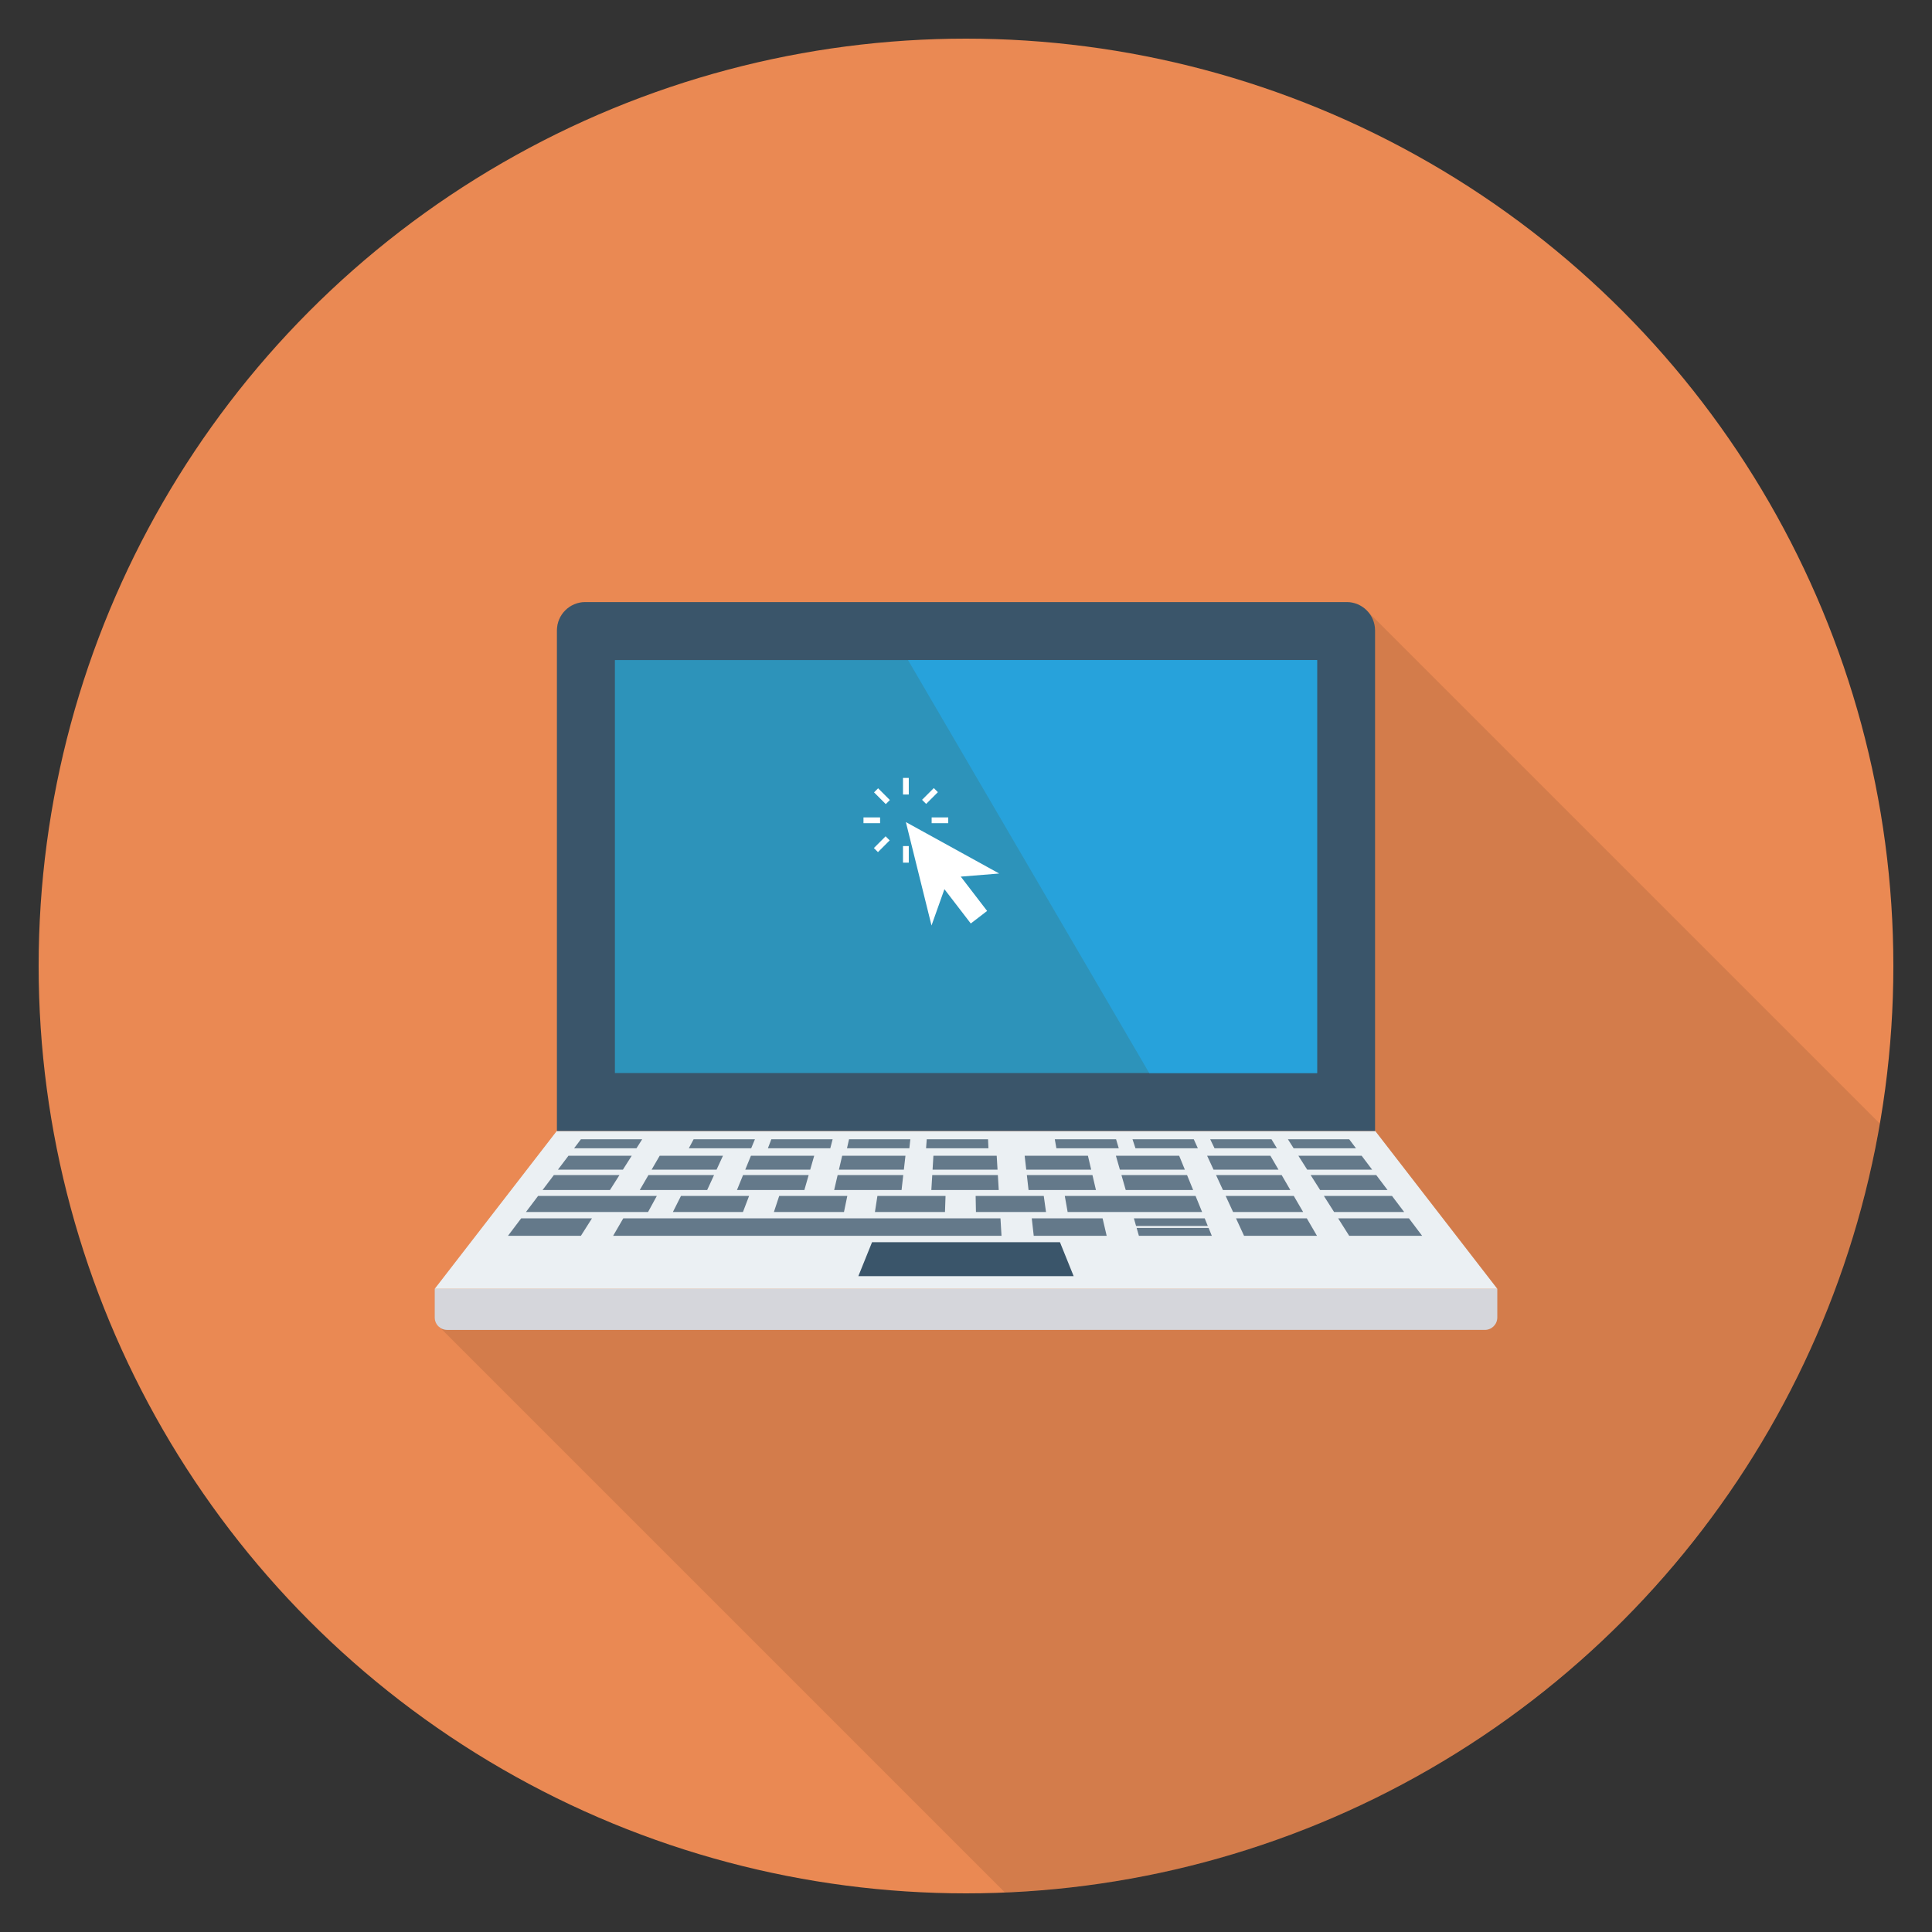 <?xml version="1.0" encoding="utf-8"?>
<!-- Generator: Adobe Illustrator 21.0.2, SVG Export Plug-In . SVG Version: 6.00 Build 0)  -->
<svg xmlns="http://www.w3.org/2000/svg" xmlns:xlink="http://www.w3.org/1999/xlink" version="1.1" id="Layer_1" x="0px" y="0px" viewBox="0 0 100 100" enable-background="new 0 0 100 100" xml:space="preserve" width="512" height="512">
<rect x="0" y="0" width="100" height="100" fill="#333333" stroke="none"/>
<g>
	<circle fill="#EA8953" cx="50" cy="50" r="48"/>
	<path opacity="0.1" d="M97.296,58.155L70.81,31.669   c-0.27-0.31-0.66-0.51-1.11-0.51H30.3c-0.82,0-1.47,0.66-1.47,1.47   v25.91h-0.01L22.5,66.709v1.48c0,0.15,0.05,0.29,0.15,0.4l0.13,0.14   l0.02,0.01l29.21,29.21C74.833,97.008,93.532,80.136,97.296,58.155z"/>
	<g>
		<path fill="#D5D6DB" d="M22.5,66.709v1.483c0,0.356,0.288,0.644,0.644,0.644H76.856    c0.356,0,0.644-0.288,0.644-0.644v-1.483H22.5z"/>
		<polygon fill="#EBF0F3" points="71.182,58.54 28.818,58.54 22.5,66.709 77.5,66.709   "/>
		<path fill="#3A556A" d="M69.704,31.164H30.296c-0.812,0-1.469,0.658-1.469,1.469v25.906    h42.346V32.633C71.173,31.822,70.515,31.164,69.704,31.164z"/>
		<rect x="31.827" y="34.164" fill="#2D93BA" width="36.346" height="21.376"/>
		<polygon fill="#27A2DB" points="68.173,34.164 46.999,34.164 59.483,55.54 68.173,55.54   "/>
		<polygon fill="#64798A" points="32.943,59.436 29.714,59.436 30.068,58.968 33.24,58.968   "/>
		<polygon fill="#64798A" points="38.881,59.436 35.653,59.436 35.902,58.968 39.075,58.968   "/>
		<polygon fill="#64798A" points="42.975,59.436 39.746,59.436 39.924,58.968 43.097,58.968   "/>
		<polygon fill="#64798A" points="47.068,59.436 43.84,59.436 43.946,58.968 47.119,58.968   "/>
		<polygon fill="#64798A" points="51.162,59.436 47.933,59.436 47.968,58.968 51.141,58.968   "/>
		<polygon fill="#64798A" points="57.907,59.436 54.679,59.436 54.596,58.968 57.768,58.968   "/>
		<polygon fill="#64798A" points="62.001,59.436 58.772,59.436 58.618,58.968 61.79,58.968   "/>
		<polygon fill="#64798A" points="66.094,59.436 62.865,59.436 62.64,58.968 65.812,58.968   "/>
		<polygon fill="#64798A" points="70.187,59.436 66.959,59.436 66.662,58.968 69.834,58.968   "/>
		<polygon fill="#64798A" points="32.242,60.54 28.88,60.54 29.423,59.822 32.698,59.822   "/>
		<polygon fill="#64798A" points="37.09,60.54 33.728,60.54 34.145,59.822 37.421,59.822   "/>
		<polygon fill="#64798A" points="41.937,60.54 38.575,60.54 38.868,59.822 42.143,59.822   "/>
		<polygon fill="#64798A" points="46.784,60.54 43.423,60.54 43.591,59.822 46.866,59.822   "/>
		<polygon fill="#64798A" points="51.632,60.54 48.27,60.54 48.313,59.822 51.589,59.822   "/>
		<polygon fill="#64798A" points="56.479,60.54 53.118,60.54 53.036,59.822 56.311,59.822   "/>
		<polygon fill="#64798A" points="61.327,60.54 57.965,60.54 57.759,59.822 61.034,59.822   "/>
		<polygon fill="#64798A" points="66.174,60.54 62.812,60.54 62.481,59.822 65.756,59.822   "/>
		<polygon fill="#64798A" points="71.021,60.54 67.66,60.54 67.204,59.822 70.479,59.822   "/>
		<polygon fill="#64798A" points="31.572,61.595 28.083,61.595 28.667,60.822 32.063,60.822   "/>
		<polygon fill="#64798A" points="36.603,61.595 33.114,61.595 33.563,60.822 36.959,60.822   "/>
		<polygon fill="#64798A" points="41.634,61.595 38.145,61.595 38.46,60.822 41.856,60.822   "/>
		<polygon fill="#64798A" points="46.665,61.595 43.176,61.595 43.356,60.822 46.752,60.822   "/>
		<polygon fill="#64798A" points="51.695,61.595 48.206,61.595 48.253,60.822 51.649,60.822   "/>
		<polygon fill="#64798A" points="56.726,61.595 53.237,61.595 53.15,60.822 56.545,60.822   "/>
		<polygon fill="#64798A" points="61.757,61.595 58.268,61.595 58.046,60.822 61.442,60.822   "/>
		<polygon fill="#64798A" points="66.788,61.595 63.299,61.595 62.943,60.822 66.339,60.822   "/>
		<polygon fill="#64798A" points="71.819,61.595 68.33,61.595 67.839,60.822 71.235,60.822   "/>
		<polygon fill="#64798A" points="33.543,62.733 27.223,62.733 27.853,61.9 33.998,61.9   "/>
		<polygon fill="#64798A" points="38.455,62.733 34.829,62.733 35.248,61.9 38.773,61.9   "/>
		<polygon fill="#64798A" points="43.684,62.733 40.057,62.733 40.332,61.9 43.857,61.9   "/>
		<polygon fill="#64798A" points="48.912,62.733 45.286,62.733 45.415,61.9 48.941,61.9   "/>
		<polygon fill="#64798A" points="54.141,62.733 50.515,62.733 50.499,61.9 54.025,61.9   "/>
		<polygon fill="#64798A" points="62.221,62.733 55.261,62.733 55.113,61.9 61.881,61.9   "/>
		<polygon fill="#64798A" points="67.45,62.733 63.824,62.733 63.439,61.9 66.965,61.9   "/>
		<polygon fill="#64798A" points="72.679,62.733 69.052,62.733 68.523,61.9 72.049,61.9   "/>
		<polygon fill="#64798A" points="30.067,63.965 26.293,63.965 26.975,63.062 30.64,63.062   "/>
		<polygon fill="#64798A" points="51.838,63.965 31.736,63.965 32.26,63.062 51.784,63.062   "/>
		<polygon fill="#64798A" points="57.281,63.965 53.506,63.965 53.404,63.062 57.07,63.062   "/>
		<polygon fill="#64798A" points="68.166,63.965 64.392,63.965 63.976,63.062 67.641,63.062   "/>
		<polygon fill="#64798A" points="73.609,63.965 69.834,63.965 69.262,63.062 72.927,63.062   "/>
		<polygon fill="#64798A" points="62.516,63.456 62.356,63.062 58.69,63.062 58.803,63.456   "/>
		<polygon fill="#64798A" points="58.832,63.558 58.949,63.965 62.723,63.965 62.558,63.558   "/>
		<polygon fill="#3A556A" points="55.572,66.053 44.428,66.053 45.137,64.296 54.863,64.296   "/>
		<polygon fill="#FFFFFF" points="51.718,45.213 46.888,42.551 48.215,47.904 48.883,46.024     50.247,47.799 51.093,47.15 49.729,45.374   "/>
		<g>
			<rect x="46.739" y="40.265" fill="#FFFFFF" width="0.299" height="0.859"/>
			<rect x="46.739" y="43.792" fill="#FFFFFF" width="0.299" height="0.859"/>
			
				<rect x="48.503" y="42.029" transform="matrix(-1.836970e-16 1 -1 -1.836970e-16 91.11 -6.194)" fill="#FFFFFF" width="0.299" height="0.859"/>
			
				<rect x="44.975" y="42.029" transform="matrix(-1.836970e-16 1 -1 -1.836970e-16 87.582 -2.666)" fill="#FFFFFF" width="0.299" height="0.859"/>
			
				<rect x="47.986" y="40.781" transform="matrix(0.707 0.707 -0.707 0.707 43.239 -21.967)" fill="#FFFFFF" width="0.299" height="0.859"/>
			
				<rect x="45.492" y="43.276" transform="matrix(0.707 0.707 -0.707 0.707 44.272 -19.472)" fill="#FFFFFF" width="0.299" height="0.859"/>
			
				<rect x="47.986" y="43.276" transform="matrix(-0.707 0.707 -0.707 -0.707 113.076 40.572)" fill="#FFFFFF" width="0.299" height="0.859"/>
			
				<rect x="45.492" y="40.781" transform="matrix(-0.707 0.707 -0.707 -0.707 107.054 38.078)" fill="#FFFFFF" width="0.299" height="0.859"/>
		</g>
	</g>
</g>
</svg>
